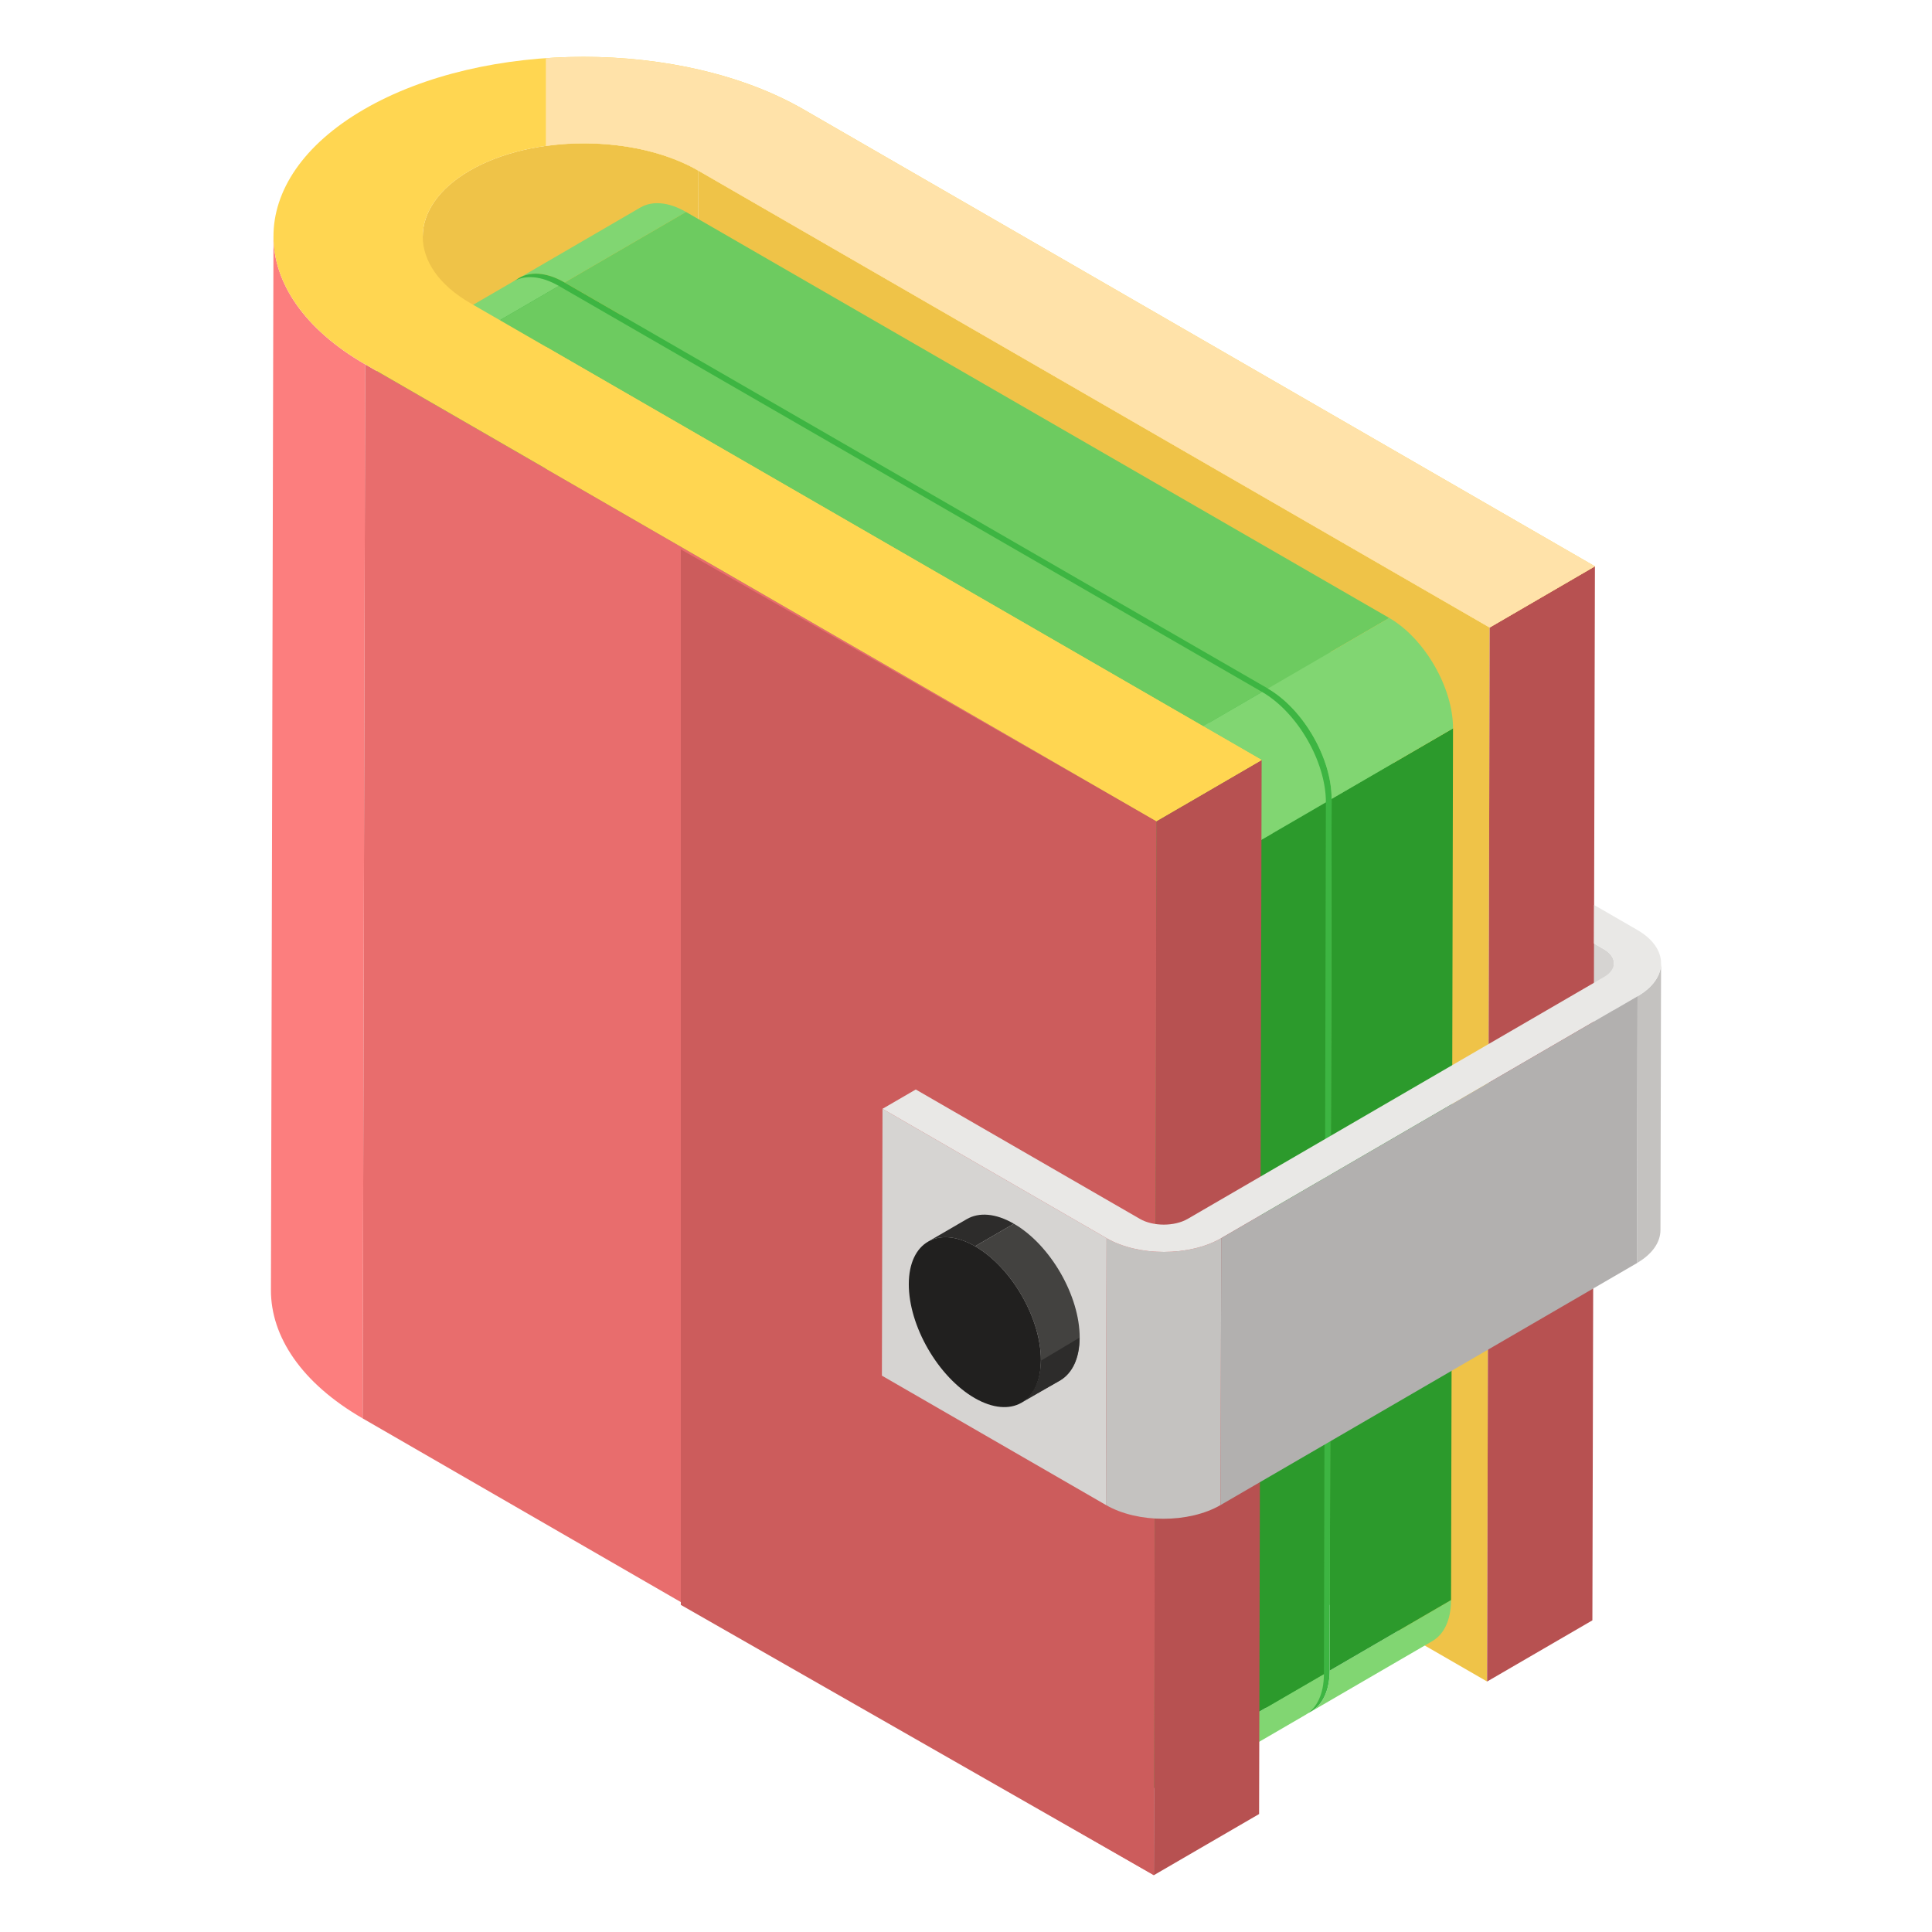 <svg xmlns="http://www.w3.org/2000/svg" viewBox="0 0 51 51"><path fill="#D6D4D2" d="m42.603 25.424-.016 5.75c0-.133-.087-.267-.264-.37l-3.026-1.746.016-5.75 3.027 1.749c.176.101.263.234.263.367z"/><path fill="#EFC348" d="m11.092 34.065.067-27.823c.002-.63.414-1.258 1.238-1.737 1.66-.964 4.37-.963 6.04.001L18.37 32.33c-1.67-.965-4.38-.965-6.04-.001-.824.479-1.236 1.107-1.238 1.736z"/><path fill="#FC7E7E" d="M7.152 34.054 7.219 6.23c-.003 1.226.804 2.455 2.421 3.388l-.067 27.824c-1.617-.934-2.424-2.162-2.421-3.388z"/><path fill="#EFC348" d="m39.323 16.565-.067 27.823L18.37 32.33l.067-27.824z"/><path fill="#B75151" d="m42.102 14.949-.067 27.824-2.779 1.615.067-27.823z"/><path fill="#3DB542" d="m14.716 32.332 3.204-1.862c0 .083.059.183.131.225l-3.205 1.862a.287.287 0 0 1-.13-.225z"/><path fill="#3DB542" d="m14.768 9.32 3.204-1.862-.052 23.012-3.204 1.862zM14.806 9.237l3.204-1.862c-.023.014-.038.042-.038.083L14.768 9.32c0-.04.014-.069.038-.083z"/><path fill="#6DCB60" d="m14.806 9.237 3.204-1.862c.024-.014.057-.012.094.009l-3.205 1.862c-.036-.02-.07-.022-.093-.009z"/><path fill="#3DB542" d="m14.846 32.557 3.205-1.862 18.564 10.718-3.205 1.862z"/><path fill="#6DCB60" d="m33.594 20.19 3.204-1.863-.051 23.012-3.205 1.862z"/><path fill="#3DB542" d="m36.68 41.431-3.205 1.862a.117.117 0 0 1-.065-.018l3.205-1.862c.023.013.045.02.064.018z"/><path fill="#3DB542" d="M36.68 41.431c.01 0 .02-.003.029-.008l-3.205 1.862a.066.066 0 0 1-.03.008l2.177-1.264.514-.299.394-.229c.036-.021.08-.058.12-.07z"/><path fill="#6DCB60" d="m36.709 41.423-3.205 1.862c.023-.014.038-.043.038-.084l3.205-1.862c0 .041-.015.07-.038.084z"/><path fill="#81D672" d="m13.702 7.34 3.204-1.863c.307-.178.733-.153 1.203.118l-3.205 1.863c-.47-.272-.895-.297-1.202-.118zm24.11 35.98-3.204 1.862c.302-.176.49-.55.492-1.081l3.204-1.863c-.001.532-.189.906-.492 1.081z"/><path fill="#6DCB60" d="m14.899 9.246 3.205-1.862 18.564 10.718-3.205 1.862z"/><path fill="#6DCB60" d="m33.463 19.964 3.205-1.862c.073.042.13.144.13.225l-3.204 1.863a.287.287 0 0 0-.13-.226z"/><path fill="#6DCB60" d="M33.463 19.964c.073.043.131.144.13.226L33.543 43.2c0 .083-.059.117-.132.074L14.846 32.557a.287.287 0 0 1-.13-.225l.052-23.012c0-.081.06-.115.131-.074l18.564 10.718z"/><path fill="#2C9A2C" d="m35.151 21.089 3.205-1.862-.052 23.011-3.204 1.863z"/><path fill="#6DCB60" d="m14.904 7.458 3.205-1.863 18.564 10.718-3.205 1.863z"/><path fill="#3DB542" d="M33.468 18.176c.932.538 1.687 1.842 1.683 2.913L35.1 44.1c-.004 1.07-.763 1.501-1.695.963L14.841 34.346c-.933-.539-1.686-1.842-1.683-2.913L13.21 8.42c.003-1.071.761-1.502 1.694-.963l18.564 10.718zm.074 25.025.052-23.011a.287.287 0 0 0-.13-.226L14.898 9.246c-.072-.041-.131-.007-.131.074l-.052 23.012c0 .083.058.184.13.225L33.41 43.275c.073.042.132.01.132-.074"/><path fill="#81D672" d="m33.468 18.176 3.205-1.863c.932.538 1.686 1.843 1.683 2.914l-3.205 1.862c.004-1.071-.75-2.375-1.683-2.913z"/><path fill="#3DB542" d="m11.36 34.285 3.204-1.863c0 .083.058.184.13.226L11.49 34.51a.287.287 0 0 1-.13-.225zM11.411 11.273l3.205-1.862-.052 23.011-3.205 1.863z"/><path fill="#3DB542" d="m11.45 11.19 3.204-1.862c-.024.013-.038.042-.038.083l-3.205 1.862c0-.04.015-.07.038-.083z"/><path fill="#6DCB60" d="m11.45 11.19 3.204-1.862c.024-.014.057-.012.093.009l-3.204 1.862c-.037-.02-.07-.023-.094-.009z"/><path fill="#3DB542" d="m11.49 34.51 3.205-1.862 18.563 10.718-3.204 1.862z"/><path fill="#6DCB60" d="m30.237 22.142 3.205-1.862-.052 23.012-3.205 1.862z"/><path fill="#3DB542" d="m33.323 43.384-3.205 1.862a.117.117 0 0 1-.064-.018l3.204-1.862c.024.013.046.019.065.018z"/><path fill="#3DB542" d="M33.323 43.384c.01 0 .02-.004.03-.009l-3.205 1.863a.066.066 0 0 1-.03.008l2.176-1.265.514-.298.395-.23c.036-.02.08-.057.12-.07z"/><path fill="#6DCB60" d="m33.352 43.375-3.204 1.863c.023-.014.037-.043.037-.084l3.205-1.862c0 .04-.014.07-.038.083z"/><path fill="#81D672" d="M10.345 9.292 13.55 7.43c.307-.179.733-.153 1.202.118L11.548 9.41c-.47-.27-.896-.296-1.203-.118zm24.11 35.98-3.204 1.863c.303-.176.49-.55.492-1.082l3.205-1.862c-.002.532-.19.905-.492 1.081z"/><path fill="#6DCB60" d="m11.543 11.199 3.204-1.862 18.564 10.718-3.204 1.862z"/><path fill="#6DCB60" d="m30.107 21.917 3.204-1.862c.073.042.131.143.131.225l-3.205 1.862a.287.287 0 0 0-.13-.225z"/><path fill="#6DCB60" d="M30.107 21.917c.073.042.13.144.13.225l-.052 23.012c0 .083-.058.116-.131.074L11.49 34.51a.287.287 0 0 1-.13-.225l.051-23.012c0-.082.06-.116.132-.074l18.564 10.718z"/><path fill="#2C9A2C" d="M31.795 23.042 35 21.179l-.052 23.012-3.205 1.862z"/><path fill="#6DCB60" d="m11.548 9.41 3.204-1.862 18.564 10.718-3.204 1.862z"/><path fill="#3DB542" d="M30.112 20.128c.932.538 1.686 1.843 1.683 2.914l-.052 23.011c-.003 1.071-.762 1.502-1.694.964L11.485 36.299c-.933-.539-1.687-1.843-1.684-2.914l.052-23.011c.003-1.071.762-1.502 1.695-.964l18.564 10.718zm.073 25.026.052-23.012a.287.287 0 0 0-.13-.225L11.543 11.199c-.072-.042-.132-.008-.132.074l-.052 23.012c0 .083.059.183.13.225l18.565 10.718c.073.042.131.009.131-.074"/><path fill="#81D672" d="m30.112 20.128 3.204-1.862c.932.538 1.687 1.842 1.684 2.913l-3.205 1.863c.003-1.071-.751-2.376-1.683-2.914z"/><path fill="#E86D6D" d="M30.526 21.677 30.459 49.5 9.573 37.442 9.64 9.618z"/><path fill="#CC5C5C" d="M17.972 14.502v27.863L30.458 49.5l.068-27.823z"/><path fill="#B75151" d="m33.304 20.062-.067 27.824-2.778 1.614.067-27.823z"/><path fill="#FFD651" d="m42.102 14.95-2.78 1.615L18.438 4.506c-1.67-.964-4.38-.965-6.04 0s-1.649 2.534.021 3.498l20.886 12.058-2.778 1.615L9.64 9.618c-3.213-1.855-3.23-4.872-.039-6.727 3.191-1.854 8.402-1.855 11.615 0L42.102 14.95z"/><path fill="#FFD651" d="m14.409 12.371 16.117 9.306 2.778-1.615L14.409 9.153z"/><path fill="#FFE2A9" d="M21.216 2.891c-1.86-1.074-4.388-1.524-6.807-1.355v2.318c1.398-.194 2.935.021 4.028.652l20.886 12.059 2.779-1.616L21.216 2.891z"/><path fill="#C4C2C0" d="m43.848 25.428-.016 7.044c-.001.316-.208.63-.621.87l.016-7.043c.413-.24.62-.555.621-.87z"/><path fill="#D6D4D2" d="m29.211 32.685-.016 7.044-5.915-3.415.016-7.044z"/><path fill="#C4C2C0" d="m32.237 32.685-.016 7.044c-.832.484-2.19.484-3.026 0l.016-7.044c.837.484 2.194.484 3.026 0z"/><path fill="#E9E8E6" d="M43.217 24.546c.837.483.842 1.27.01 1.753l-10.99 6.386c-.832.484-2.189.484-3.026 0l-5.915-3.415.878-.51 5.915 3.415c.35.203.916.203 1.264 0l10.99-6.386c.348-.202.348-.53-.003-.733l-.262-.151.002-1.016 1.137.657z"/><path fill="#B2B0AF" d="m43.227 26.299-.016 7.044-10.99 6.386.016-7.044z"/><path fill="#2D2C2B" d="m25.522 32.181-1.023.595c.317-.184.756-.158 1.24.122l1.024-.595c-.484-.28-.923-.306-1.24-.122z"/><path fill="#434240" d="m26.968 37.027 1.024-.595c.313-.182.507-.57.509-1.119.003-1.107-.775-2.455-1.738-3.01l-1.024.595c.963.556 1.741 1.903 1.738 3.01-.002.55-.196.937-.51 1.119z"/><path fill="#2D2C2B" d="m26.96 37.021 1.03-.582c.31-.194.505-.583.505-1.127l-1.01.602c-.02.544-.213.933-.524 1.107z"/><path fill="#21201F" d="M25.74 32.898c-.964-.556-1.747-.11-1.75.997-.003 1.106.775 2.454 1.738 3.01.963.556 1.746.11 1.749-.997.003-1.107-.775-2.454-1.738-3.01z"/></svg>